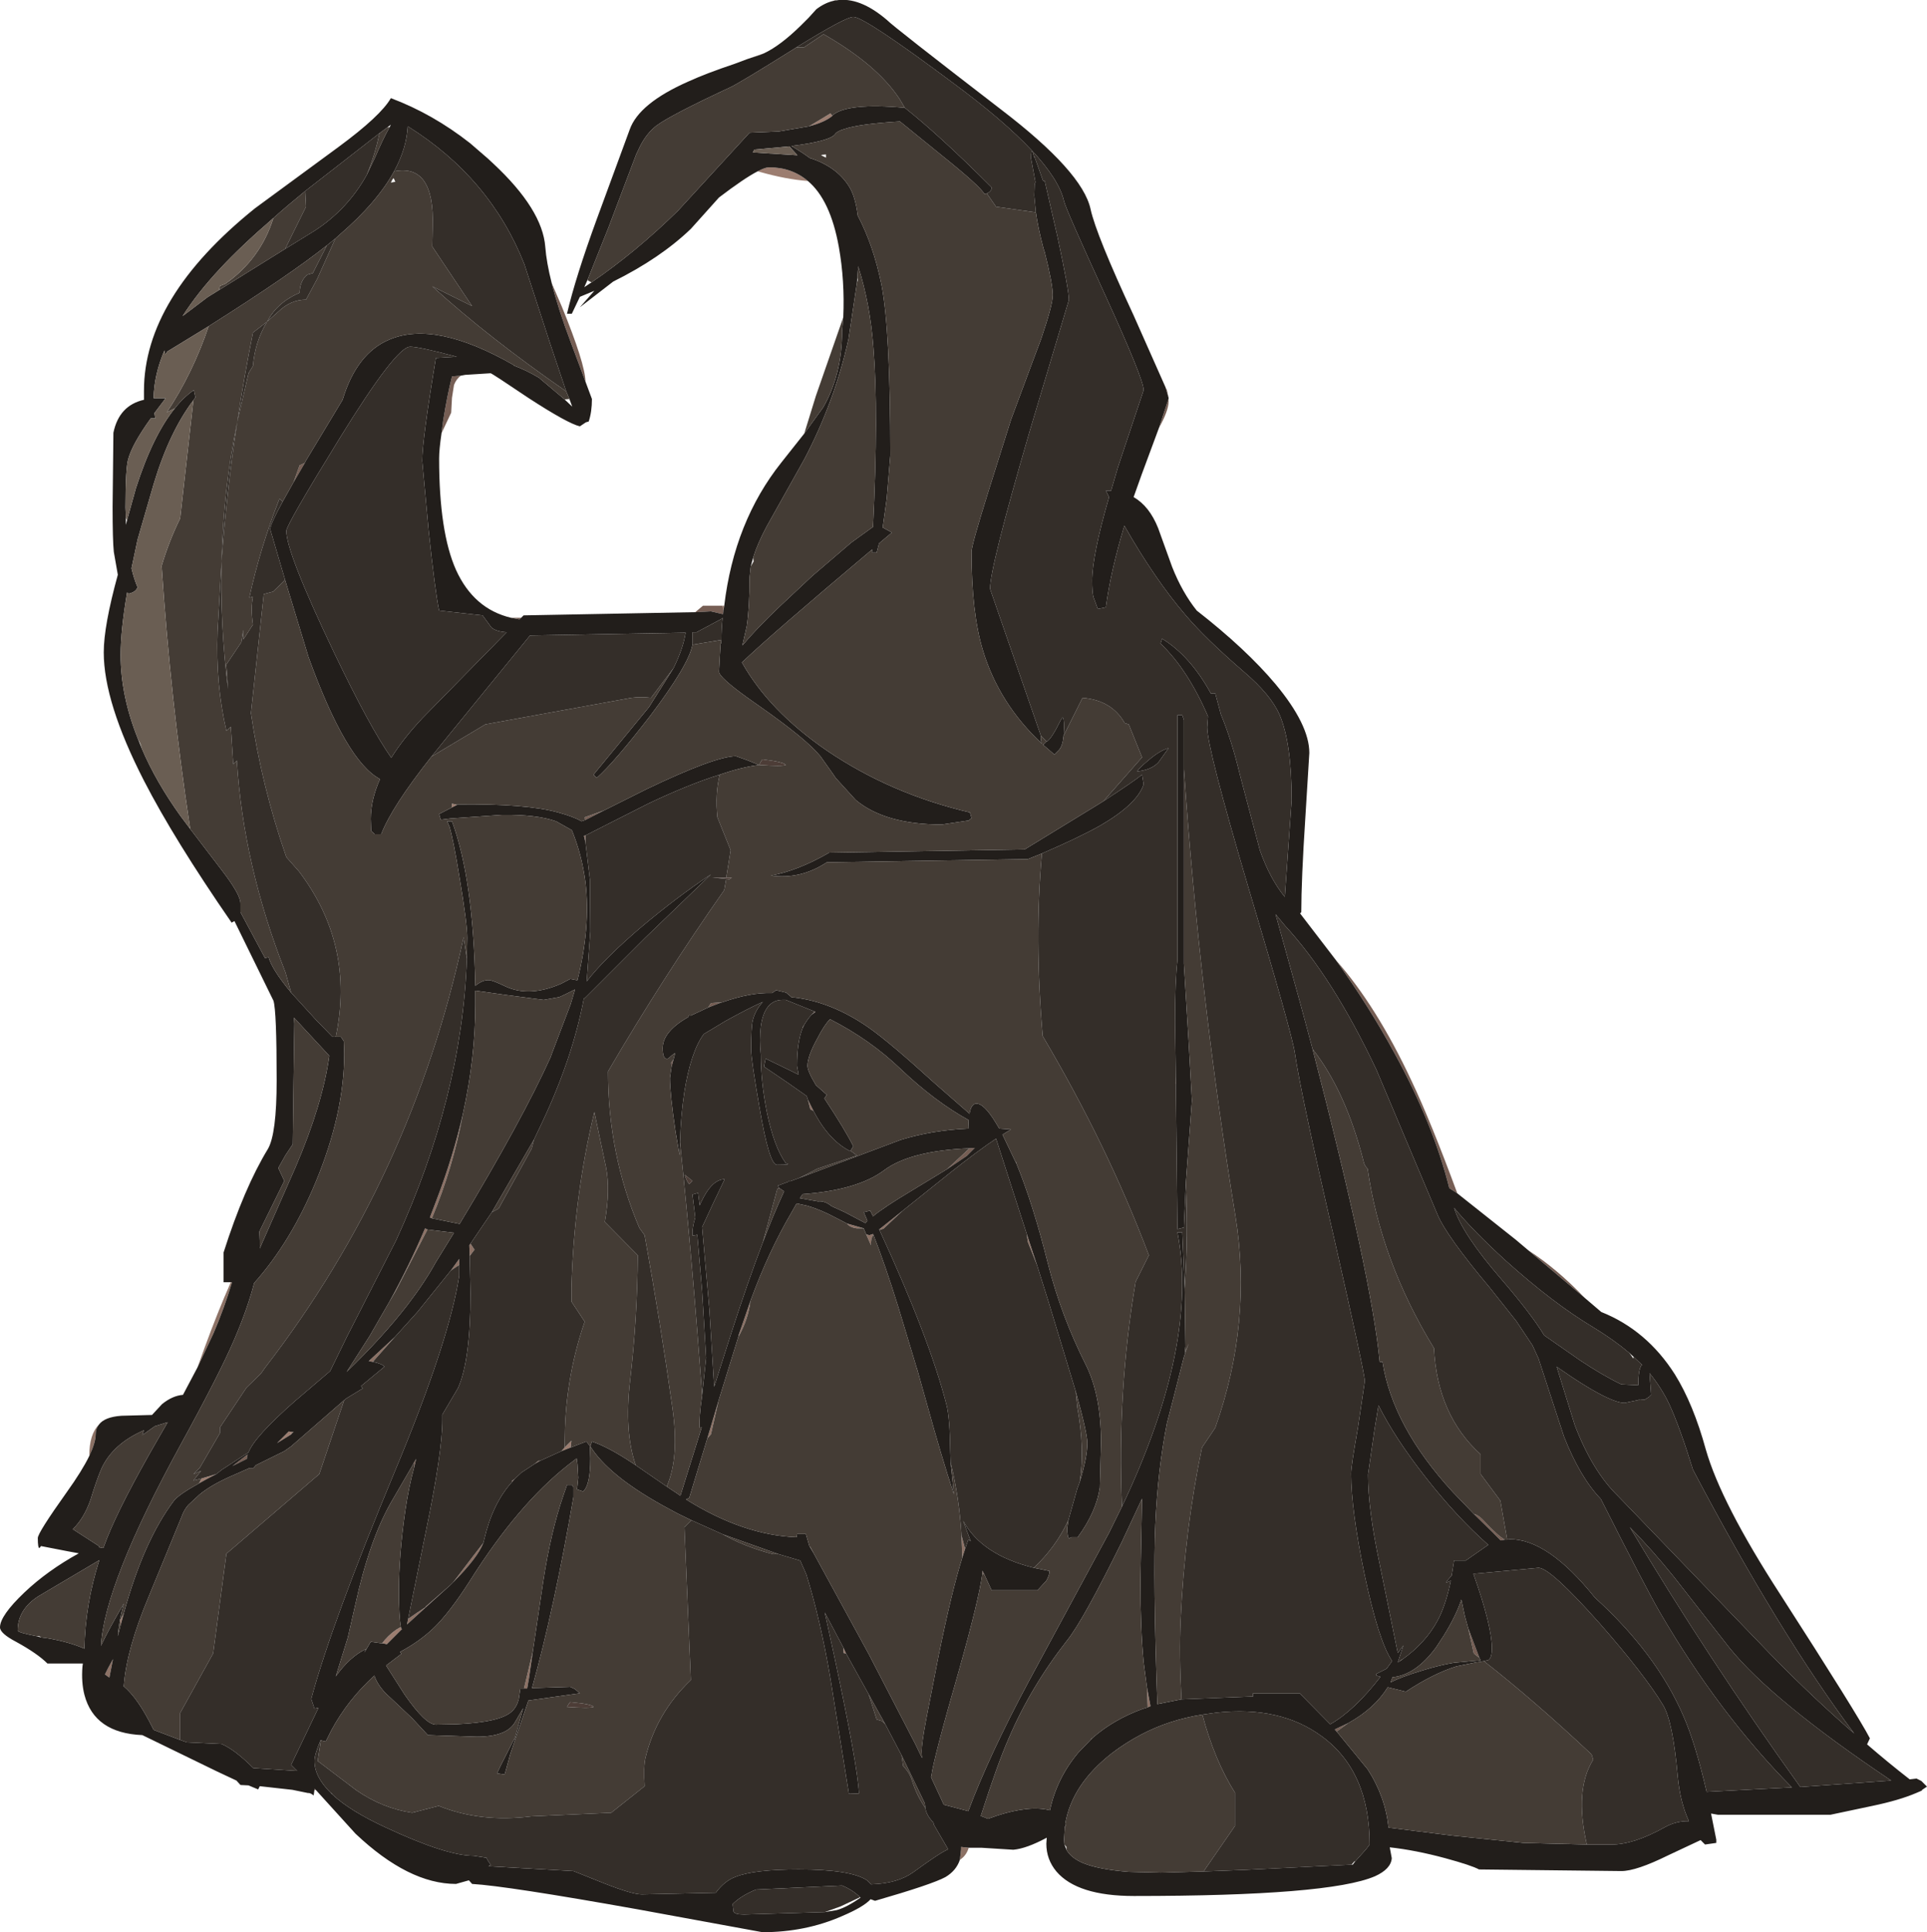 <?xml version="1.0" encoding="UTF-8" standalone="no"?>
<svg xmlns:ffdec="https://www.free-decompiler.com/flash" xmlns:xlink="http://www.w3.org/1999/xlink" ffdec:objectType="frame" height="240.2px" width="239.6px" xmlns="http://www.w3.org/2000/svg">
  <g transform="matrix(1.0, 0.0, 0.0, 1.0, 0.0, -0.05)">
    <use ffdec:characterId="1134" height="240.2" transform="matrix(1.0, 0.0, 0.0, 1.0, 0.0, 0.05)" width="239.6" xlink:href="#shape0"/>
  </g>
  <defs>
    <g id="shape0" transform="matrix(1.0, 0.0, 0.0, 1.0, 0.0, -0.05)">
      <path d="M181.2 148.4 L180.2 147.75 Q178.2 139.75 173.4 131.0 170.25 125.2 166.1 119.4 171.15 125.1 175.5 134.4 177.9 139.45 181.2 148.4 M144.1 53.25 L145.3 49.6 145.3 49.95 Q145.3 51.1 144.1 53.25 M145.3 49.5 L144.9 48.15 145.1 48.55 145.3 49.5 M103.95 0.1 L103.65 0.15 103.9 0.05 103.95 0.1 M95.05 6.65 L94.6 6.85 92.9 7.4 95.05 6.65 M89.95 75.9 L89.9 76.4 88.4 76.05 86.6 76.15 86.45 76.15 87.4 75.35 89.85 75.35 89.95 75.9 M64.8 76.85 L64.6 77.05 63.55 76.85 64.8 76.85 M54.9 53.9 L55.1 52.35 Q55.6 49.2 56.2 46.85 L57.3 46.75 Q56.75 47.15 56.45 47.9 L56.2 49.5 56.1 51.35 54.9 53.9 M72.8 47.5 L70.95 42.55 Q69.4 38.45 68.6 35.25 L69.85 38.15 Q72.75 45.25 72.8 47.5 M39.1 222.55 L39.1 222.4 39.3 222.6 39.1 222.55 M197.05 161.4 L190.05 155.5 Q193.55 157.75 197.05 161.4 M183.25 188.25 Q183.8 188.4 184.3 188.9 186.3 191.05 187.1 191.45 L186.6 191.55 185.6 190.55 183.25 188.25 M166.2 215.3 L165.95 215.05 167.65 214.25 166.2 215.3 M72.75 102.0 L72.7 101.65 75.1 100.8 72.75 102.0 M83.5 132.65 L83.45 132.15 83.75 131.75 83.5 132.65 M88.05 125.3 L88.4 124.75 89.8 124.65 89.6 124.7 88.05 125.3 M98.4 124.0 L98.55 124.05 98.45 124.05 98.4 124.0 M126.25 144.45 L126.35 144.55 126.4 144.75 126.25 144.45 M122.4 195.8 L122.15 195.65 122.15 195.3 122.4 195.8 M37.9 57.6 L36.5 60.0 37.25 57.9 37.9 57.6 M30.7 181.25 L30.7 181.4 28.9 182.3 30.8 180.85 30.7 181.25 M51.5 182.45 L51.45 181.9 51.75 181.4 51.5 182.45 M120.55 142.8 L121.2 142.75 120.2 143.75 117.75 145.4 120.55 142.8 M113.95 170.0 L114.05 170.3 113.95 170.1 113.95 170.0 M183.95 206.15 L183.25 205.6 182.55 202.45 183.95 206.15" fill="#765e54" fill-rule="evenodd" stroke="none"/>
      <path d="M28.7 159.45 L28.85 159.45 Q27.9 162.65 26.55 165.8 L24.55 170.05 25.4 167.7 Q27.1 163.05 28.7 159.45 M12.3 177.15 Q11.9 177.65 11.9 178.35 11.9 179.35 11.1 181.05 11.1 178.35 12.3 177.15 M119.35 231.25 L119.5 229.95 119.5 229.65 120.45 229.75 Q120.15 230.75 119.35 231.25 M146.2 134.85 L146.15 134.65 146.2 133.9 146.2 134.85 M72.8 104.8 L72.6 103.95 72.8 103.9 72.8 104.8 M58.5 154.65 L59.0 155.4 58.4 156.2 58.35 154.85 58.5 154.65 M50.75 201.3 Q51.8 200.55 52.9 199.85 L52.9 199.9 50.6 202.0 50.75 201.3 M56.35 196.75 L58.9 193.4 60.1 191.85 Q59.4 193.7 56.35 196.75 M63.65 184.3 L63.65 184.15 64.0 183.9 63.65 184.3 M66.45 182.05 L66.95 181.65 67.15 181.65 66.45 182.05 M57.55 138.55 Q56.35 145.15 53.7 151.5 L53.45 151.4 54.25 149.3 Q56.35 143.8 57.55 138.55 M36.25 178.05 L36.5 178.05 36.15 178.4 36.25 178.05 M46.35 169.35 L45.85 169.25 49.1 166.25 46.35 169.35 M56.05 158.0 L57.1 156.55 57.1 157.3 56.05 158.0 M48.4 161.9 Q50.9 157.35 52.85 152.75 L53.15 152.9 49.25 160.45 48.4 161.9 M66.25 205.35 L65.8 208.5 65.55 209.95 65.15 209.95 66.25 205.35 M100.0 127.45 L99.8 127.85 99.8 127.75 100.0 127.45 M100.45 136.75 L100.6 137.05 101.15 138.15 100.75 137.95 100.45 136.75 M100.9 126.2 L101.3 125.8 101.4 125.85 100.9 126.2 M105.3 152.15 L107.4 152.75 107.45 152.9 107.35 152.75 106.55 152.75 Q105.7 152.65 105.3 152.15 M107.7 153.5 L108.1 153.6 108.55 153.45 108.6 153.55 Q108.25 154.0 108.3 154.85 L107.7 153.5 M109.35 152.95 L109.3 152.9 112.25 150.55 109.85 152.8 109.35 152.95 M127.65 153.4 L128.95 157.35 127.8 154.45 127.65 153.4 M93.3 161.8 Q93.05 164.05 91.8 166.25 L91.85 166.0 93.3 161.8 M89.35 174.15 L88.4 178.35 87.95 178.85 89.35 174.15 M100.7 192.35 L100.75 192.35 101.2 193.2 100.7 192.35 M119.65 193.7 L119.55 190.9 120.0 192.6 119.65 193.7 M142.7 212.3 L142.6 209.75 143.05 212.15 142.7 212.3 M13.05 208.2 L13.45 207.4 14.05 206.3 13.6 208.6 13.05 208.2" fill="#8c7165" fill-rule="evenodd" stroke="none"/>
      <path d="M94.2 21.35 Q95.15 20.85 95.6 20.85 98.45 20.85 100.45 22.55 97.75 22.35 94.4 21.4 L94.2 21.35 M90.05 75.35 L89.95 75.9 89.85 75.35 90.05 75.35 M174.15 206.5 L174.2 206.4 174.35 206.35 174.15 206.5 M14.95 202.25 L14.95 201.45 15.4 200.6 14.95 202.25 M24.75 184.45 L25.05 183.85 26.9 183.3 Q25.7 183.9 24.75 184.45 M56.15 100.45 L56.2 99.95 56.85 100.1 56.15 100.45 M100.6 15.75 L103.25 14.15 103.5 14.45 Q102.55 15.25 100.6 15.75 M52.9 199.85 L52.9 199.8 56.05 197.05 53.45 199.4 52.9 199.9 52.9 199.85 M69.8 180.45 L70.2 180.0 71.05 179.15 70.95 180.0 69.8 180.45 M36.25 178.05 L36.15 178.4 34.45 179.45 35.9 178.0 36.25 178.05 M47.5 204.35 Q48.2 203.4 49.25 202.65 L49.85 202.3 49.9 202.55 50.0 202.55 48.1 204.45 47.65 204.35 47.5 204.35 M104.85 204.85 L105.2 205.6 104.9 205.55 104.85 204.85 M135.6 216.35 L135.65 216.25 135.9 216.05 135.6 216.35" fill="#9c7d70" fill-rule="evenodd" stroke="none"/>
      <path d="M94.4 95.15 L94.6 94.75 94.8 94.45 96.2 94.65 Q97.6 94.9 97.7 95.15 97.3 95.35 94.4 95.15 M90.3 109.15 L91.0 109.15 90.7 109.35 90.3 109.3 88.6 109.15 90.3 109.15 M85.15 146.1 L86.1 146.85 85.7 147.25 Q85.4 146.95 85.15 146.1 M70.7 211.9 L70.9 211.65 72.3 211.8 Q73.7 212.0 73.8 212.25 73.4 212.45 70.5 212.25 L70.7 211.9" fill="#4d3d37" fill-rule="evenodd" stroke="none"/>
      <path d="M166.1 119.4 Q170.25 125.2 173.4 131.0 178.2 139.75 180.2 147.75 L181.2 148.4 188.45 154.15 190.05 155.5 197.05 161.4 199.1 163.15 Q204.75 165.4 208.25 170.9 210.55 174.6 212.1 180.25 214.0 186.9 221.35 198.25 231.0 213.25 232.5 216.15 L232.15 216.9 Q234.75 219.15 237.45 221.25 L238.3 221.15 238.9 221.45 239.6 222.15 239.0 222.55 238.95 222.65 238.25 222.95 Q236.15 223.85 232.8 224.55 L227.6 225.65 213.6 225.65 212.75 225.5 213.4 228.75 213.4 229.15 212.0 229.35 211.45 228.8 207.4 230.7 Q203.45 232.65 201.6 232.65 L183.9 232.45 Q183.0 231.95 179.7 231.05 176.0 230.05 172.8 229.7 L173.05 231.05 Q172.95 232.4 170.95 233.3 165.25 235.75 141.0 235.75 133.95 235.75 131.35 232.7 130.1 231.2 130.1 229.25 L130.15 228.5 Q127.65 229.85 126.0 230.0 L122.0 229.75 120.45 229.75 119.5 229.65 119.5 229.95 119.35 231.25 Q118.9 232.6 117.55 233.4 115.9 234.3 108.8 236.35 L108.25 236.15 Q107.4 237.1 104.7 238.25 100.15 240.25 94.8 240.25 L79.25 237.4 Q63.0 234.5 58.7 234.25 L58.3 233.8 56.7 234.25 Q50.8 234.25 44.2 228.0 L39.3 222.6 39.1 222.4 39.1 222.55 39.0 223.25 Q38.55 222.9 38.3 222.95 L36.35 222.55 32.3 222.1 32.1 222.5 30.9 222.0 29.9 221.95 29.4 221.4 26.95 220.25 17.7 215.75 Q11.75 215.5 10.5 210.75 10.1 209.2 10.25 207.25 L10.3 206.85 5.9 206.85 Q4.65 205.6 2.0 204.15 0.0 203.1 0.0 202.35 0.0 200.9 3.05 198.0 5.9 195.3 9.8 193.15 L8.45 192.9 5.1 192.25 4.9 192.5 Q4.7 192.5 4.7 191.25 4.7 190.6 8.3 185.55 10.2 182.9 11.1 181.05 11.9 179.35 11.9 178.35 11.9 177.65 12.3 177.15 13.0 176.2 15.1 176.05 L18.9 175.95 20.15 174.6 Q21.45 173.55 22.75 173.45 L24.55 170.05 26.55 165.8 Q27.9 162.65 28.85 159.45 L28.7 159.45 27.8 159.45 27.8 155.75 Q30.35 147.75 33.3 142.9 34.4 141.05 34.4 134.35 34.4 125.7 34.0 124.45 L29.15 114.55 28.8 114.75 Q21.65 104.4 17.9 97.1 12.9 87.35 12.9 81.15 12.9 77.85 14.65 71.5 L14.15 68.65 Q14.0 67.2 14.0 63.05 L14.1 53.85 Q14.8 50.45 17.9 49.75 L17.9 48.65 Q17.9 37.05 31.7 25.95 L42.05 18.35 Q47.35 14.45 48.6 12.25 53.8 14.2 58.45 17.85 L60.65 19.75 61.35 20.4 Q67.45 26.1 67.8 30.75 67.95 32.7 68.6 35.25 69.4 38.45 70.95 42.55 L72.8 47.5 73.6 49.65 Q73.6 51.25 73.2 52.45 L72.85 52.55 72.1 53.05 Q70.6 52.7 65.75 49.55 61.15 46.45 61.0 46.45 L57.85 46.65 57.3 46.75 56.2 46.85 Q55.6 49.2 55.1 52.35 L54.9 53.9 Q54.6 55.95 54.6 57.05 54.6 66.2 56.7 70.9 58.9 75.75 63.55 76.85 L64.6 77.05 64.8 76.85 65.1 76.55 86.45 76.15 86.6 76.15 88.4 76.05 89.9 76.4 89.95 75.9 90.05 75.35 Q91.3 64.9 97.15 57.55 L100.0 53.95 102.35 50.7 Q104.7 46.6 104.7 41.25 L104.85 39.5 Q105.05 34.95 104.3 30.75 103.25 24.9 100.45 22.55 98.45 20.85 95.6 20.85 95.15 20.85 94.2 21.35 92.55 22.2 89.4 24.6 L85.9 28.5 Q82.1 32.15 76.25 35.05 L72.1 38.25 73.9 36.2 72.1 36.95 71.1 39.05 70.5 39.05 Q71.55 34.55 74.2 27.3 L78.3 16.15 Q79.45 12.9 85.55 10.2 87.85 9.15 91.3 8.0 L92.9 7.4 94.6 6.85 95.05 6.65 Q97.05 5.7 99.6 3.2 L100.55 2.25 101.5 1.2 Q102.55 0.4 103.65 0.15 L103.95 0.1 Q106.85 -0.4 110.3 2.55 111.0 3.3 124.45 13.65 134.6 21.4 135.6 26.05 136.3 29.25 140.95 39.25 L144.9 48.15 145.3 49.5 145.3 49.55 145.3 49.6 144.1 53.25 141.95 59.05 140.95 61.85 Q142.9 62.95 144.0 65.7 L145.75 70.55 Q147.0 73.7 148.8 75.95 154.95 80.75 158.6 85.1 162.8 90.15 162.8 93.65 L162.3 101.75 Q161.8 109.45 161.8 113.45 L161.65 113.6 166.1 119.4 M187.4 191.45 L187.7 191.4 Q192.45 191.35 198.3 198.65 205.95 205.6 209.3 213.35 210.8 216.75 212.2 222.8 L222.75 222.25 222.8 222.25 Q213.75 213.1 206.4 200.5 204.7 197.6 199.05 186.4 196.45 183.7 194.45 178.6 L191.3 168.95 190.55 167.3 188.55 164.3 185.3 160.2 Q179.8 153.65 178.7 150.95 L171.15 133.05 Q165.75 121.6 159.8 115.15 L158.6 113.7 161.65 124.7 163.2 130.45 Q170.55 158.8 171.55 169.35 L171.9 169.35 Q173.15 177.4 180.65 185.55 L183.25 188.25 185.6 190.55 186.6 191.55 187.1 191.45 187.4 191.45 M193.55 169.95 L195.8 177.2 Q198.0 182.95 201.2 186.05 L218.55 204.05 Q224.5 210.3 230.55 215.55 221.1 202.9 210.5 182.75 208.9 177.55 207.55 174.6 206.6 172.6 205.1 170.75 L205.3 173.45 205.05 173.7 204.5 174.05 203.85 174.0 203.7 174.1 202.0 174.45 Q200.3 174.45 195.45 171.25 L193.55 169.95 M202.6 168.25 Q200.65 166.6 198.1 165.05 193.15 162.1 187.2 156.75 183.15 153.05 180.8 150.2 181.8 153.45 186.65 159.05 190.4 163.4 192.0 166.05 L196.45 169.15 Q199.3 171.05 201.6 172.15 L203.7 172.25 Q203.7 170.35 204.1 169.75 L204.2 169.75 203.15 168.75 202.6 168.25 M146.9 211.3 L155.8 210.95 155.8 210.55 161.6 210.55 165.4 214.4 Q168.4 212.7 171.65 208.5 L171.15 208.35 171.1 208.15 172.4 207.5 172.95 206.75 173.1 206.55 Q171.4 204.05 169.65 195.7 168.0 187.7 168.0 183.25 168.0 182.25 168.85 177.5 L169.7 171.75 Q169.7 170.8 165.9 154.05 161.75 136.05 161.0 130.95 160.65 128.55 155.2 110.3 150.1 93.05 150.1 90.45 L150.2 89.1 Q147.7 83.3 144.3 80.05 L144.5 79.45 Q148.0 81.6 150.55 86.25 L151.1 86.25 151.8 88.85 Q153.15 92.1 154.15 96.3 L156.65 105.75 Q157.9 109.3 159.75 111.55 L160.6 99.55 Q160.6 92.4 159.1 88.9 158.0 86.4 154.65 83.55 149.85 79.4 147.4 76.5 143.55 72.0 139.8 65.4 138.1 71.05 137.5 75.55 L136.5 75.75 135.95 74.25 Q135.8 73.6 135.8 72.25 135.8 69.1 137.9 61.85 L137.5 61.05 138.15 61.05 139.0 58.15 142.2 48.55 Q142.2 47.2 137.45 36.8 132.5 26.0 132.3 25.05 131.05 19.65 118.55 10.4 107.5 2.15 106.1 2.15 105.15 2.15 99.0 5.95 L98.85 6.05 Q91.75 10.5 90.7 10.95 83.5 14.3 81.65 15.65 80.4 16.6 79.55 18.3 L79.1 19.25 75.65 28.35 73.05 34.85 72.65 35.75 73.55 35.15 Q79.05 31.4 84.3 26.25 L93.2 16.55 96.8 16.4 100.6 15.75 Q102.55 15.25 103.5 14.45 L103.5 14.4 Q105.3 12.8 112.5 13.45 116.8 16.85 123.3 23.35 123.3 23.85 122.7 24.1 L122.4 24.15 Q121.75 23.1 117.2 19.45 L111.9 15.15 Q106.85 15.45 104.95 16.1 104.1 16.35 103.85 16.7 103.25 17.6 98.4 18.2 99.6 18.9 100.7 19.7 104.0 20.75 105.55 23.2 106.35 24.45 106.65 26.85 108.6 30.55 109.6 35.45 110.7 41.05 110.7 56.65 L110.25 62.05 109.75 65.65 109.8 65.65 110.9 66.25 109.3 67.6 109.0 68.75 108.4 68.75 108.45 68.35 Q95.85 78.95 92.25 82.4 95.6 88.4 102.8 93.35 110.75 98.75 120.6 101.05 L120.8 101.75 120.45 102.05 117.1 102.55 Q110.05 102.55 106.4 99.5 L103.9 96.75 103.6 96.3 102.0 94.05 Q100.3 91.95 94.45 87.85 L93.1 86.9 Q89.4 84.25 89.4 83.55 L89.5 81.7 89.6 80.05 89.65 80.05 89.7 79.6 Q89.7 78.2 89.85 76.85 89.7 77.0 89.5 77.1 L86.6 78.65 86.1 78.65 86.1 79.75 86.1 80.2 Q85.65 82.7 80.8 89.1 76.35 94.85 74.2 96.75 L73.8 96.35 80.7 87.95 83.75 83.1 Q84.95 80.65 85.25 78.7 L65.9 79.05 55.75 91.5 53.65 94.1 Q48.7 100.35 47.4 103.75 L46.6 103.75 46.15 103.35 46.1 101.85 Q46.1 99.5 47.25 96.9 43.05 94.7 38.35 81.7 L35.45 72.15 33.6 65.85 Q33.6 65.25 35.15 62.4 L36.5 60.0 37.9 57.6 38.05 57.3 42.6 49.75 Q44.35 43.95 48.45 42.25 54.15 39.85 63.9 45.45 L63.9 45.5 Q65.5 46.1 67.0 47.0 L70.2 49.7 71.15 50.6 70.8 49.65 70.4 48.7 68.4 42.75 65.2 32.9 Q60.95 22.15 50.7 15.75 50.55 18.5 49.0 21.35 46.9 25.2 42.2 29.25 L41.7 29.7 40.65 30.55 Q36.0 34.25 25.95 40.6 L20.8 43.75 20.6 44.05 Q20.45 44.1 20.45 43.6 19.15 46.65 19.1 49.55 L20.6 49.55 19.2 51.4 19.3 52.05 18.75 52.05 Q16.45 55.25 15.95 57.1 15.6 58.2 15.6 63.15 L15.65 64.45 15.65 65.3 15.8 64.7 16.9 60.75 Q19.0 54.2 21.75 50.8 22.85 49.4 24.1 48.55 L24.3 49.45 24.05 49.8 Q21.05 53.75 19.1 60.25 L17.1 67.15 16.35 70.7 Q16.65 72.0 17.1 73.05 16.9 73.65 16.0 73.85 L15.8 73.7 Q15.0 78.45 15.0 81.45 15.0 86.55 17.15 91.9 L17.65 93.15 Q19.4 97.25 22.45 101.5 L23.65 103.1 27.55 108.2 Q29.9 111.25 29.9 112.35 L29.9 113.45 32.95 119.15 33.4 119.05 Q33.8 120.55 36.2 123.45 L39.35 126.9 41.35 128.95 41.75 128.95 42.4 128.95 42.75 129.5 42.8 131.05 Q42.8 138.45 39.25 147.0 36.15 154.45 31.6 159.55 30.8 162.65 29.2 166.4 27.4 170.65 22.4 179.75 13.0 196.95 12.55 204.65 13.6 202.45 15.4 199.4 14.8 201.4 14.65 203.45 L14.95 202.25 15.4 200.6 Q17.85 191.65 21.6 186.65 22.2 185.85 24.75 184.45 25.7 183.9 26.9 183.3 L27.6 182.75 30.9 180.6 Q31.65 178.65 36.65 174.25 L41.05 170.5 43.15 166.2 49.25 154.25 Q57.45 136.35 58.05 119.25 L58.1 116.65 Q58.1 114.85 57.15 109.2 56.4 104.55 55.9 102.85 L55.6 102.15 56.2 102.15 Q58.85 109.3 59.1 122.6 60.0 121.85 60.8 121.9 61.25 121.9 62.9 122.7 65.85 124.05 69.75 122.35 L70.9 121.75 71.7 121.9 71.8 121.9 Q73.45 115.35 72.8 109.75 72.35 106.3 71.1 103.25 L69.15 102.15 Q66.75 101.3 62.45 101.35 L56.0 101.8 54.8 101.95 54.6 101.25 56.15 100.45 56.85 100.1 56.9 100.05 Q65.45 99.95 69.4 101.05 71.4 101.6 72.3 102.15 L72.75 102.0 75.1 100.8 80.4 98.15 Q88.85 94.1 91.5 94.05 L92.9 94.55 94.4 95.15 Q92.25 95.4 89.5 96.35 85.65 97.55 80.6 99.95 L72.8 103.9 72.6 103.95 72.8 104.8 73.35 109.4 73.4 115.85 72.95 122.05 Q75.2 119.15 79.85 115.2 84.2 111.55 88.4 108.75 L80.2 116.65 72.7 124.15 72.6 124.15 Q71.2 131.55 67.4 139.6 L66.4 141.7 61.15 150.75 58.5 154.65 58.35 154.85 58.4 156.2 58.5 160.85 Q58.5 169.15 56.95 172.6 L55.0 175.9 55.0 176.55 Q55.0 180.55 53.0 190.2 L50.75 201.3 50.6 202.0 52.9 199.9 53.45 199.4 56.05 197.05 56.35 196.75 Q59.4 193.7 60.1 191.85 L60.2 191.45 Q61.25 186.95 63.65 184.3 L64.0 183.9 64.85 183.1 66.45 182.05 67.15 181.65 69.8 180.45 70.95 180.0 72.9 179.25 73.35 179.8 73.4 181.35 Q73.4 184.7 72.5 185.45 L71.75 185.2 71.9 183.75 71.8 182.05 71.7 181.35 70.6 182.2 Q64.4 187.1 58.5 196.45 55.9 200.55 53.85 202.5 52.1 204.15 49.75 205.4 L49.9 205.65 48.0 207.1 50.3 210.7 Q52.9 214.45 54.2 214.45 L56.75 214.4 Q62.25 214.15 63.65 212.8 64.25 212.25 64.5 211.3 L64.7 209.95 65.15 209.95 65.55 209.95 65.8 208.5 66.25 205.35 67.55 196.6 Q68.5 190.45 70.05 185.95 L70.5 184.65 71.1 184.65 71.3 184.9 71.3 186.15 Q68.9 200.05 66.15 209.9 L70.9 209.75 71.45 210.0 72.1 210.55 65.7 211.45 63.45 218.1 62.75 220.65 61.8 220.5 62.25 219.55 64.0 216.1 63.95 216.4 65.05 212.4 64.0 214.2 Q62.95 215.95 59.3 215.95 L53.2 215.75 51.25 213.65 48.6 211.15 48.0 210.6 Q46.9 209.45 46.55 208.35 43.25 211.35 41.2 215.15 L40.5 216.55 39.9 216.4 39.85 216.4 Q39.1 218.2 39.1 218.95 39.1 220.95 41.15 222.95 L41.35 223.15 Q43.55 225.2 48.0 227.25 55.5 230.75 58.9 230.75 L60.5 231.0 60.6 231.25 61.0 231.85 60.75 232.05 71.3 232.65 75.05 234.15 Q78.6 235.55 79.8 235.55 L89.0 235.35 Q90.1 233.85 91.5 233.35 93.8 232.45 99.3 232.45 105.8 232.45 107.8 233.8 L108.3 234.3 Q111.6 234.2 113.55 232.8 117.05 230.25 117.9 229.95 L116.15 226.95 116.05 226.6 Q115.2 225.75 115.05 224.8 L115.0 224.25 112.1 218.25 110.05 214.35 108.35 211.3 108.0 210.65 105.2 205.6 104.85 204.85 102.55 200.5 103.7 205.8 Q106.65 219.6 106.8 223.0 L105.55 223.05 103.25 208.7 Q102.0 201.35 100.25 195.75 L99.5 194.05 96.8 193.25 89.9 190.8 86.0 189.05 84.25 188.2 82.4 187.2 Q75.65 183.45 73.4 179.85 L73.6 179.25 Q75.7 179.95 78.9 182.1 L79.05 182.2 82.9 184.85 84.25 185.75 84.6 186.0 85.05 184.55 87.25 177.5 87.0 177.55 Q86.9 176.3 87.3 173.55 L87.35 173.05 87.8 168.85 87.3 160.5 86.7 153.55 86.1 153.65 Q86.05 152.7 86.45 151.4 L86.1 148.55 86.8 148.35 87.0 149.9 87.15 149.55 Q88.5 146.65 90.1 146.65 L88.55 149.9 87.3 152.6 88.2 162.8 88.8 172.45 90.95 165.7 Q93.0 159.35 94.85 154.5 96.2 150.95 97.5 148.15 L96.9 147.75 96.7 147.45 98.05 146.95 98.1 146.85 98.25 146.9 99.35 146.5 112.0 141.75 Q115.9 140.55 120.4 140.35 L120.4 140.25 120.45 139.3 Q116.2 136.95 112.0 132.95 108.2 129.3 103.2 126.75 102.5 127.45 101.65 129.1 100.4 131.35 100.4 132.55 100.4 133.2 101.45 134.95 L102.8 136.15 102.5 136.6 Q105.05 140.45 106.1 142.55 L105.75 143.1 105.7 143.15 Q104.4 142.5 103.25 141.25 102.1 140.0 101.15 138.15 L100.6 137.05 100.45 136.75 100.3 136.3 97.95 134.65 95.0 132.65 95.2 131.65 98.5 133.25 99.3 133.65 99.1 132.55 Q99.1 129.6 99.8 127.85 L100.0 127.45 Q100.4 126.75 100.9 126.2 L101.4 125.85 101.3 125.8 97.7 124.35 97.3 124.35 97.25 124.35 Q95.05 124.4 94.6 127.65 94.4 129.3 94.6 131.15 94.6 134.5 95.35 138.3 96.25 142.65 97.7 144.65 98.6 144.85 96.6 144.85 95.65 144.85 94.45 137.8 93.4 131.8 93.4 130.55 93.4 127.65 93.6 126.9 93.9 125.65 94.85 124.6 93.05 125.4 90.25 126.95 L87.5 128.6 Q85.9 130.8 85.1 135.75 84.65 138.7 84.55 142.05 L84.5 143.65 84.0 140.75 Q83.3 136.0 83.3 134.05 L83.5 132.65 83.75 131.75 83.95 130.95 Q83.55 131.2 83.3 131.45 83.1 131.7 82.85 131.65 82.4 131.6 82.4 130.35 82.4 128.3 85.55 126.5 L85.7 126.25 85.9 126.3 88.05 125.3 89.6 124.7 89.8 124.65 Q93.35 123.4 96.0 123.5 L96.5 123.15 97.75 123.45 98.4 124.0 98.45 124.05 98.55 124.05 98.75 124.05 Q103.4 124.6 107.95 127.75 110.6 129.6 116.2 134.7 L120.55 138.5 Q120.75 137.3 121.35 137.25 122.3 137.15 123.8 139.6 L124.25 140.35 125.7 140.45 124.65 141.1 126.25 144.45 126.4 144.75 Q128.45 149.75 130.3 157.15 131.95 163.65 135.0 169.7 136.9 173.5 136.9 179.35 L136.75 185.0 Q136.3 188.0 134.0 191.15 L133.2 191.15 132.95 191.3 Q132.7 191.2 132.7 189.95 L132.85 189.0 133.95 185.1 134.25 184.3 Q135.2 181.2 135.2 179.45 135.2 178.2 133.75 173.0 L130.35 161.8 128.95 157.35 127.65 153.4 123.85 141.6 Q121.6 143.1 118.25 145.75 L112.25 150.55 109.3 152.9 109.35 152.95 Q115.6 166.5 117.7 174.75 118.1 176.35 118.15 180.4 L118.2 181.85 118.6 185.8 Q117.0 180.9 115.3 174.75 L114.05 170.3 113.95 170.0 111.7 162.55 Q110.05 157.25 108.6 153.55 L108.55 153.45 108.1 153.6 107.7 153.5 107.45 152.9 107.4 152.75 105.3 152.15 104.05 151.5 Q102.1 150.45 100.4 149.95 L99.05 149.65 98.4 150.8 Q95.55 155.65 93.3 161.8 L91.85 166.0 91.8 166.25 89.35 174.15 87.95 178.85 85.7 186.25 85.3 186.45 Q92.4 190.9 99.05 191.15 L99.1 190.75 100.2 190.75 100.65 192.3 100.7 192.35 101.2 193.2 108.0 205.65 113.75 216.75 114.65 218.6 114.6 217.75 Q114.6 216.8 115.15 213.85 L116.7 205.9 Q118.35 197.8 119.65 193.7 L120.0 192.6 120.4 191.45 120.7 191.65 119.75 189.1 Q122.05 193.35 128.55 194.95 L130.5 195.35 Q130.5 195.85 130.1 196.55 L129.0 197.75 123.3 197.75 122.4 195.8 122.15 195.3 122.15 195.65 Q121.7 198.95 119.25 207.65 116.05 218.75 115.8 220.85 L115.75 220.95 117.35 224.4 120.4 225.2 Q122.95 218.35 127.9 209.1 L137.9 190.6 139.5 187.35 Q149.1 167.15 146.4 153.25 L147.0 153.25 147.3 160.3 147.4 167.45 147.3 168.25 147.8 167.05 147.2 168.75 145.85 174.05 145.1 176.95 Q143.95 182.75 143.65 189.6 143.35 195.95 143.9 211.9 L146.9 211.3 M128.8 26.45 L128.6 24.35 128.65 22.95 128.75 22.7 128.2 19.75 Q128.2 18.5 128.4 18.95 L128.6 19.65 128.6 19.45 129.7 22.55 129.9 22.55 131.5 29.55 Q132.9 36.05 132.9 37.35 L128.0 53.75 Q123.1 70.55 123.1 73.25 L129.4 91.45 129.4 91.5 Q129.4 92.25 129.55 92.5 124.2 87.5 122.2 80.85 120.8 76.2 120.8 68.65 120.8 67.85 122.85 61.3 L125.7 52.25 128.55 44.6 129.45 42.2 Q130.9 37.95 130.9 36.75 130.9 35.35 129.9 31.4 L129.75 30.95 Q129.05 28.3 128.8 26.45 M130.15 92.25 Q130.75 91.9 131.9 89.55 L132.1 89.25 Q132.3 89.2 132.3 90.45 L132.25 91.5 Q132.15 92.7 131.7 93.25 L131.1 93.85 129.65 92.6 129.75 92.6 130.1 92.25 130.15 92.25 M137.2 99.65 Q141.1 97.1 142.0 96.35 L142.2 97.55 Q141.4 100.0 136.85 102.65 134.3 104.1 129.55 106.15 L127.8 106.85 102.8 107.25 Q99.55 109.4 95.85 108.9 99.2 108.3 103.1 106.05 L127.4 105.65 136.15 100.3 137.2 99.65 M147.45 147.05 L147.2 152.65 146.4 152.85 146.2 134.85 146.2 133.9 146.1 127.15 Q146.1 121.95 146.4 119.45 L146.4 88.95 147.0 88.95 147.2 89.55 147.2 95.55 147.2 119.85 147.8 129.7 148.2 136.85 147.7 143.65 147.45 147.05 M174.35 206.35 Q177.25 204.3 178.75 201.5 179.75 199.65 180.4 196.55 L179.8 196.8 179.95 196.55 180.5 195.9 180.8 194.05 182.25 194.05 185.05 192.1 Q181.15 188.65 177.3 183.75 173.45 178.85 171.4 174.75 L170.9 177.8 170.1 183.35 Q170.1 187.7 171.55 194.5 L173.8 205.55 174.5 204.6 173.8 206.7 174.15 206.5 174.35 206.35 M197.3 229.35 L200.4 229.35 Q203.15 229.35 207.0 227.2 208.45 226.4 210.0 226.45 208.9 224.1 208.6 220.8 208.0 214.05 206.8 212.05 204.55 208.3 198.85 201.8 192.75 194.95 191.3 194.95 L183.2 195.7 Q185.5 202.2 185.5 204.95 185.5 206.1 185.1 206.4 L184.5 206.55 183.55 206.7 181.1 207.2 Q178.2 208.1 174.8 210.35 L172.55 209.8 Q170.9 212.45 167.65 214.25 L165.95 215.05 166.2 215.3 170.05 220.0 Q172.25 223.4 172.65 227.25 L180.65 228.25 189.4 229.15 197.3 229.35 M202.65 189.9 Q212.4 206.25 223.85 222.2 L235.15 221.4 Q220.3 211.45 215.0 204.85 L208.15 196.1 Q205.5 192.8 202.65 189.9 M93.6 19.0 L99.15 19.35 98.15 18.25 93.8 18.65 93.6 19.0 M106.6 34.55 L106.55 35.2 105.5 42.2 Q103.8 49.9 100.0 57.15 L95.35 65.45 Q94.2 67.6 93.65 69.35 L93.35 70.45 93.2 71.85 Q93.2 75.55 92.85 77.9 L92.3 80.3 Q94.15 78.1 97.0 75.4 L101.0 71.65 105.85 67.5 108.55 65.55 Q109.25 51.2 108.6 43.3 108.2 37.85 106.7 33.15 L106.6 34.55 M145.3 93.05 L144.05 94.8 Q143.2 95.75 141.4 95.95 141.55 95.6 142.75 94.6 144.2 93.35 145.3 93.05 M48.15 15.9 L47.2 16.6 37.95 23.8 Q35.8 25.55 34.0 27.15 29.95 30.65 27.4 33.4 24.55 36.45 22.7 39.35 L25.8 37.0 27.25 36.1 35.45 31.0 39.1 28.75 Q43.2 26.1 45.6 21.8 L46.6 19.7 Q47.6 17.35 48.45 15.85 L48.6 15.55 48.15 15.9 M56.8 44.4 Q52.1 43.15 51.0 43.15 49.25 43.15 42.25 54.5 35.6 65.3 35.6 66.05 35.6 68.75 41.5 81.1 46.0 90.5 48.65 94.25 50.15 91.85 52.55 89.3 L63.0 78.65 Q61.65 78.55 61.1 78.05 L60.0 76.55 54.6 75.95 Q54.1 73.6 53.3 66.0 L52.5 57.35 Q52.5 54.75 54.2 44.55 L56.8 44.4 M53.7 151.5 L57.15 152.2 Q64.9 139.35 68.45 131.5 L68.65 130.95 70.95 124.9 71.5 123.05 70.4 123.6 69.55 124.0 67.6 124.35 63.0 123.75 59.1 123.2 59.1 124.95 Q59.1 131.55 57.55 138.55 56.35 143.8 54.25 149.3 L53.45 151.4 53.7 151.5 M36.6 127.3 L36.5 134.35 36.4 142.3 35.5 143.65 34.6 145.25 35.35 146.85 32.25 153.15 32.3 154.35 32.3 155.25 36.75 145.15 Q40.1 137.35 40.95 131.3 L37.75 127.85 36.55 126.55 36.6 127.3 M9.05 190.15 L12.3 192.25 12.3 192.4 12.6 192.45 12.85 192.5 13.3 191.3 Q15.05 186.9 19.7 178.85 L20.85 176.85 19.25 177.35 17.7 178.45 17.9 177.85 Q14.0 179.55 12.6 182.65 12.05 183.9 11.25 186.5 10.45 188.8 9.05 190.15 L9.0 190.15 9.05 190.15 M36.15 178.4 L36.5 178.05 36.25 178.05 35.9 178.0 34.45 179.45 36.15 178.4 M30.7 181.25 L30.8 180.85 28.9 182.3 30.7 181.4 30.7 181.25 M42.8 174.1 L36.2 179.85 35.35 180.45 31.8 182.2 31.5 182.55 31.0 182.55 30.9 182.6 30.8 182.65 28.75 183.55 Q26.25 184.65 24.8 185.85 L23.4 187.15 Q22.85 187.8 22.6 188.55 L18.5 198.5 Q15.75 205.05 15.4 209.55 L15.35 209.65 Q17.15 211.15 18.95 214.8 L19.1 215.1 22.4 216.35 23.25 216.65 27.55 216.85 Q29.2 217.55 31.5 219.85 L36.95 220.2 36.2 219.45 39.6 212.35 39.1 212.45 38.7 211.25 Q41.25 201.8 49.1 182.95 55.85 166.8 57.1 158.65 L57.1 157.3 57.1 156.55 56.05 158.0 51.9 163.15 49.1 166.25 45.85 169.25 46.35 169.35 46.4 169.35 Q47.55 169.6 47.8 169.95 L44.9 172.35 45.1 172.65 43.05 173.9 42.8 174.1 M53.15 152.9 L52.85 152.75 Q50.9 157.35 48.4 161.9 L45.95 166.15 43.1 170.6 Q47.6 166.25 50.65 162.3 52.8 159.5 54.2 156.95 L56.45 153.3 53.15 152.9 M51.45 181.9 L51.3 182.2 48.6 186.85 Q45.9 191.6 44.15 199.65 L43.25 203.6 41.75 208.45 Q43.5 206.0 45.5 205.05 L45.3 205.5 46.1 204.15 47.5 204.35 47.65 204.35 48.1 204.45 50.0 202.55 49.9 202.55 49.85 202.3 Q49.6 201.0 49.6 197.85 49.6 193.35 50.4 187.8 50.85 184.8 51.5 182.45 L51.75 181.4 51.45 181.9 M117.75 145.4 L120.2 143.75 121.2 142.75 120.55 142.8 Q113.15 143.1 109.9 145.55 106.6 148.0 99.8 148.5 L99.45 149.0 101.7 149.4 Q102.55 149.3 103.4 150.0 L105.05 150.75 107.6 152.1 107.85 151.8 107.4 150.75 108.2 150.55 108.55 151.25 Q109.95 150.1 113.3 148.1 L117.75 145.4 M142.6 209.75 L142.2 206.7 Q141.8 202.55 141.8 196.65 L142.0 186.35 139.5 191.7 Q134.7 201.45 132.7 203.95 128.15 209.75 125.4 216.2 124.05 219.25 121.95 225.8 L122.85 226.15 124.0 225.75 Q128.05 224.45 130.55 225.1 131.4 221.1 134.1 217.9 L135.6 216.35 135.9 216.05 Q138.5 213.8 142.05 212.5 L142.7 212.3 143.05 212.15 142.6 209.75 M168.5 231.45 L169.85 229.95 170.3 229.35 Q170.3 220.25 164.35 215.9 159.2 212.1 151.3 212.95 L149.5 213.2 Q145.35 213.85 141.85 215.7 139.95 216.7 138.25 218.0 133.3 221.85 132.45 226.75 L132.5 227.05 132.4 227.1 132.3 228.75 132.35 229.35 132.6 230.0 Q133.15 231.0 134.65 231.65 136.6 232.45 140.35 232.75 L144.3 232.85 149.65 232.7 154.85 232.5 168.05 231.85 168.2 231.85 168.5 231.45 M106.95 235.9 Q105.95 234.95 104.7 234.45 L94.0 234.95 Q92.15 235.7 91.1 236.75 L91.2 237.65 Q91.3 238.05 92.5 238.05 L102.55 237.75 104.05 237.5 Q105.3 237.15 107.0 235.95 L106.95 235.9 M13.05 208.2 L13.6 208.6 14.05 206.3 13.45 207.4 13.05 208.2 M5.1 203.6 L5.85 203.7 Q8.55 204.15 10.5 205.0 10.6 199.5 12.35 194.0 L4.75 198.5 Q2.2 200.15 2.2 202.75 2.2 203.0 4.55 203.45 L5.1 203.6 M182.55 202.45 L182.15 201.0 181.7 198.9 Q181.05 200.9 179.5 203.4 L178.55 204.85 Q176.0 208.3 173.15 208.55 L172.9 209.2 Q174.1 208.55 176.9 207.7 179.0 207.05 180.8 206.75 L184.1 206.45 183.95 206.15 182.55 202.45" fill="#221e1b" fill-rule="evenodd" stroke="none"/>
      <path d="M104.85 39.5 L104.7 41.25 Q104.7 46.6 102.35 50.7 L100.0 53.95 101.45 49.25 104.85 39.5 M163.2 130.45 Q167.35 135.75 169.55 144.45 169.65 144.95 170.05 145.35 171.7 156.85 178.3 167.65 178.7 175.95 184.1 180.85 L184.1 183.3 186.55 186.6 187.4 191.45 187.1 191.45 Q186.3 191.05 184.3 188.9 183.8 188.4 183.25 188.25 L180.65 185.55 Q173.15 177.4 171.9 169.35 L171.55 169.35 Q170.55 158.8 163.2 130.45 M99.0 5.95 L99.95 5.95 102.4 4.3 Q109.05 8.1 111.85 12.35 L112.5 13.45 Q105.3 12.8 103.5 14.4 L103.5 14.45 103.25 14.15 100.6 15.75 96.8 16.4 93.2 16.55 84.3 26.25 Q79.05 31.4 73.55 35.15 L73.15 34.95 73.05 34.85 75.65 28.35 79.1 19.25 79.55 18.3 Q80.4 16.6 81.65 15.65 83.5 14.3 90.7 10.95 91.75 10.5 98.85 6.05 L99.0 5.95 M122.7 24.1 L123.85 25.75 128.8 26.45 Q129.05 28.3 129.75 30.95 L129.9 31.4 Q130.9 35.35 130.9 36.75 130.9 37.95 129.45 42.2 L128.55 44.6 125.7 52.25 122.85 61.3 Q120.8 67.85 120.8 68.65 120.8 76.2 122.2 80.85 124.2 87.5 129.55 92.5 129.4 92.25 129.4 91.5 L130.15 92.25 130.1 92.25 129.75 92.6 129.65 92.6 131.1 93.85 131.7 93.25 Q132.15 92.7 132.25 91.5 L134.6 86.8 Q138.25 87.1 139.85 89.95 L140.35 90.1 142.0 94.2 137.2 99.65 136.15 100.3 127.4 105.65 103.1 106.05 Q99.2 108.3 95.85 108.9 99.55 109.4 102.8 107.25 L127.8 106.85 129.55 106.15 Q128.6 116.7 129.65 128.85 137.75 142.55 142.85 156.1 L141.2 159.4 Q138.9 172.95 139.5 187.35 L137.9 190.6 127.9 209.1 Q122.95 218.35 120.4 225.2 L117.35 224.4 115.75 220.95 115.8 220.85 Q116.05 218.75 119.25 207.65 121.7 198.95 122.15 195.65 L122.4 195.8 123.3 197.75 129.0 197.75 130.1 196.55 Q130.5 195.85 130.5 195.35 L128.55 194.95 Q131.35 192.3 132.85 189.0 L132.7 189.95 Q132.7 191.2 132.95 191.3 L133.2 191.15 134.0 191.15 Q136.3 188.0 136.75 185.0 L136.9 179.35 Q136.9 173.5 135.0 169.7 131.95 163.65 130.3 157.15 128.45 149.75 126.4 144.75 L126.35 144.55 126.25 144.45 124.65 141.1 125.7 140.45 124.25 140.35 123.8 139.6 Q122.3 137.15 121.35 137.25 120.75 137.3 120.55 138.5 L116.2 134.7 Q110.6 129.6 107.95 127.75 103.4 124.6 98.75 124.05 L98.55 124.05 98.4 124.0 97.75 123.45 96.5 123.15 96.0 123.5 Q93.35 123.4 89.8 124.65 L88.4 124.75 88.05 125.3 85.9 126.3 85.7 126.25 85.55 126.5 Q82.4 128.3 82.4 130.35 82.4 131.6 82.85 131.65 83.1 131.7 83.3 131.45 83.55 131.2 83.95 130.95 L83.75 131.75 83.45 132.15 83.5 132.65 83.3 134.05 Q83.3 136.0 84.0 140.75 L84.5 143.65 84.55 142.05 Q86.15 157.4 87.3 173.55 86.9 176.3 87.0 177.55 L87.25 177.5 85.05 184.55 84.6 186.0 84.25 185.75 82.9 184.85 Q84.5 181.2 83.6 175.0 82.15 164.65 80.15 153.6 L79.5 152.7 Q75.6 143.55 75.6 133.25 82.35 121.7 90.05 110.7 L90.3 109.3 90.7 109.35 91.0 109.15 90.3 109.15 90.85 105.75 89.2 101.65 Q88.9 98.7 89.5 96.35 92.25 95.4 94.4 95.15 L92.9 94.55 91.5 94.05 Q88.85 94.1 80.4 98.15 L75.1 100.8 72.7 101.65 72.75 102.0 72.3 102.15 Q71.4 101.6 69.4 101.05 65.45 99.95 56.9 100.05 L56.85 100.1 56.2 99.95 56.15 100.45 54.6 101.25 54.8 101.95 56.0 101.8 62.45 101.35 Q66.75 101.3 69.15 102.15 L71.1 103.25 Q72.35 106.3 72.8 109.75 73.45 115.35 71.8 121.9 L71.7 121.9 70.9 121.75 69.75 122.35 Q65.85 124.05 62.9 122.7 61.25 121.9 60.8 121.9 60.0 121.85 59.1 122.6 58.85 109.3 56.2 102.15 L55.6 102.15 55.9 102.85 Q56.4 104.55 57.15 109.2 58.1 114.85 58.1 116.65 L58.05 119.25 57.65 116.55 Q51.25 146.4 32.9 170.15 L32.45 170.8 30.65 172.55 27.35 177.5 27.35 178.2 24.85 182.5 24.05 183.3 25.0 182.9 24.05 184.1 25.05 183.85 24.75 184.45 Q22.2 185.85 21.6 186.65 17.85 191.65 15.4 200.6 L14.95 201.45 14.95 202.25 14.65 203.45 Q14.8 201.4 15.4 199.4 13.6 202.45 12.55 204.65 13.0 196.95 22.4 179.75 27.4 170.65 29.2 166.4 30.8 162.65 31.6 159.55 36.15 154.45 39.25 147.0 42.8 138.45 42.8 131.05 L42.75 129.5 42.4 128.95 41.75 128.95 Q44.15 117.55 37.15 108.35 L35.6 106.6 Q32.55 97.85 31.2 88.7 L32.8 73.9 33.95 73.6 35.45 72.15 38.35 81.7 Q43.05 94.7 47.25 96.9 46.1 99.5 46.1 101.85 L46.15 103.35 46.6 103.75 47.4 103.75 Q48.7 100.35 53.65 94.1 L60.35 90.1 78.5 86.8 Q79.7 86.65 80.95 86.8 L83.75 83.1 80.7 87.95 73.8 96.35 74.2 96.75 Q76.35 94.85 80.8 89.1 85.65 82.7 86.1 80.2 L89.7 79.6 89.65 80.05 89.6 80.05 89.5 81.7 89.4 83.55 Q89.4 84.25 93.1 86.9 L94.45 87.85 Q100.3 91.95 102.0 94.05 L103.6 96.3 103.9 96.75 106.4 99.5 Q110.05 102.55 117.1 102.55 L120.45 102.05 120.8 101.75 120.6 101.05 Q110.75 98.75 102.8 93.35 95.6 88.4 92.25 82.4 95.85 78.95 108.45 68.35 L108.4 68.75 109.0 68.75 109.3 67.6 110.9 66.25 109.8 65.65 109.75 65.65 110.25 62.05 110.7 56.65 Q110.7 41.05 109.6 35.45 108.6 30.55 106.65 26.85 106.35 24.45 105.55 23.2 104.0 20.75 100.7 19.7 99.6 18.9 98.4 18.2 103.25 17.6 103.85 16.7 104.1 16.35 104.95 16.1 106.85 15.45 111.9 15.15 L117.2 19.45 Q121.75 23.1 122.4 24.15 L122.7 24.1 M147.3 160.3 Q147.75 153.7 147.45 147.05 L147.7 143.65 148.2 136.85 147.8 129.7 147.2 119.85 147.2 95.55 Q149.15 123.9 153.6 151.15 155.75 164.45 151.1 177.55 L149.45 180.0 Q147.3 190.3 146.8 201.4 146.6 205.7 146.9 211.3 L143.9 211.9 Q143.35 195.95 143.65 189.6 143.95 182.75 145.1 176.95 L145.85 174.05 147.2 168.75 147.8 167.05 147.3 168.25 147.4 167.45 147.3 160.3 M184.5 206.55 Q190.65 211.35 197.9 218.15 L198.1 218.8 Q195.75 222.5 197.3 229.35 L189.4 229.15 180.65 228.25 172.65 227.25 Q172.25 223.4 170.05 220.0 L166.2 215.3 167.65 214.25 Q170.9 212.45 172.55 209.8 L174.8 210.35 Q178.2 208.1 181.1 207.2 L183.55 206.7 184.5 206.55 M94.4 95.15 Q97.3 95.35 97.7 95.15 97.6 94.9 96.2 94.65 L94.8 94.45 94.6 94.75 94.4 95.15 M102.1 19.35 L102.7 19.65 102.7 19.25 102.2 19.3 102.1 19.35 M106.55 35.2 L106.6 35.05 106.65 34.85 106.6 34.55 106.7 33.15 Q108.2 37.85 108.6 43.3 109.25 51.2 108.55 65.55 L105.85 67.5 101.0 71.65 97.0 75.4 Q94.15 78.1 92.3 80.3 L92.85 77.9 Q93.2 75.55 93.2 71.85 L93.35 70.45 93.7 69.85 93.65 69.35 Q94.2 67.6 95.35 65.45 L100.0 57.15 Q103.8 49.9 105.5 42.2 L106.55 35.2 M47.2 16.6 L48.15 15.9 48.45 15.85 Q47.6 17.35 46.6 19.7 L45.6 21.8 Q46.6 19.35 47.2 16.6 M48.8 22.35 L48.6 22.75 49.15 22.65 48.95 22.2 48.8 22.35 M70.4 48.7 L70.8 49.65 70.2 49.7 67.0 47.0 Q65.5 46.1 63.9 45.5 L63.9 45.45 Q54.15 39.85 48.45 42.25 44.35 43.95 42.6 49.75 L38.05 57.3 37.9 57.6 37.25 57.9 36.5 60.0 35.15 62.4 34.75 62.05 Q32.35 68.15 31.0 74.35 L31.45 74.25 Q31.15 75.7 31.45 77.7 L30.25 79.55 30.25 78.35 30.0 79.9 28.15 82.65 28.35 85.7 Q27.35 77.65 27.55 69.8 28.2 61.0 29.5 52.5 L30.9 46.45 31.45 45.55 Q31.7 42.55 33.2 40.05 L34.6 38.8 Q36.15 37.3 38.05 37.3 L39.45 34.7 41.7 29.7 42.2 29.25 Q46.9 25.2 49.0 21.35 54.05 20.35 53.8 28.2 L53.75 30.7 58.7 38.1 53.75 35.65 Q60.85 42.1 70.4 48.7 M40.65 30.55 L38.9 34.0 38.2 34.2 Q37.3 34.95 37.25 36.45 34.9 37.45 33.65 39.3 L33.2 40.05 31.45 41.4 Q30.35 46.9 29.5 52.5 27.75 61.0 27.55 69.8 L27.05 78.55 Q26.8 85.1 28.15 90.9 L28.7 90.4 29.0 95.05 29.45 94.6 Q30.25 107.6 35.5 120.95 L36.2 123.45 Q33.8 120.55 33.4 119.05 L32.95 119.15 29.9 113.45 29.9 112.35 Q29.9 111.25 27.55 108.2 L23.65 103.1 Q21.2 87.0 20.1 70.4 21.0 67.35 22.4 64.5 L24.05 49.8 24.3 49.45 24.1 48.55 Q22.85 49.4 21.75 50.8 L20.75 51.3 Q23.95 46.5 25.95 40.6 36.0 34.25 40.65 30.55 M37.95 23.8 L38.05 25.75 35.45 31.0 27.25 36.1 27.35 35.6 28.0 35.35 Q32.4 32.25 34.0 27.15 35.8 25.55 37.95 23.8 M66.4 141.7 L66.1 142.85 62.0 150.3 61.15 150.75 66.4 141.7 M70.2 180.0 L70.25 177.55 Q70.5 170.75 72.7 164.35 L71.05 161.85 71.05 160.2 Q71.35 148.85 73.9 138.3 L75.35 145.15 Q75.9 148.0 75.2 151.95 L79.3 156.1 Q79.25 163.9 78.35 171.65 77.6 178.05 79.05 182.2 L78.9 182.1 Q75.7 179.95 73.6 179.25 L73.4 179.85 Q75.65 183.45 82.4 187.2 L84.25 188.2 86.0 189.05 85.95 189.05 85.1 189.9 85.9 208.9 Q81.6 213.0 80.25 218.6 80.0 219.75 80.15 222.1 L76.0 225.4 66.05 225.85 Q59.8 226.65 54.55 224.55 L51.25 225.4 Q47.55 224.85 44.3 222.6 L39.55 219.0 39.5 219.0 39.9 216.4 40.5 216.55 41.2 215.15 Q43.25 211.35 46.55 208.35 46.9 209.45 48.0 210.6 L48.6 211.15 51.25 213.65 53.2 215.75 59.3 215.95 Q62.95 215.95 64.0 214.2 L65.05 212.4 63.95 216.4 64.0 216.1 62.25 219.55 61.8 220.5 62.75 220.65 63.45 218.1 65.7 211.45 72.1 210.55 71.45 210.0 70.9 209.75 66.15 209.9 Q68.9 200.05 71.3 186.15 L71.3 184.9 71.1 184.65 70.5 184.65 70.05 185.95 Q68.5 190.45 67.55 196.6 L66.25 205.35 65.15 209.95 64.7 209.95 64.5 211.3 Q64.25 212.25 63.65 212.8 62.25 214.15 56.75 214.4 L54.2 214.45 Q52.9 214.45 50.3 210.7 L48.0 207.1 49.9 205.65 49.75 205.4 Q52.1 204.15 53.85 202.5 55.9 200.55 58.5 196.45 64.4 187.1 70.6 182.2 L71.7 181.35 71.8 182.05 71.9 183.75 71.75 185.2 72.5 185.45 Q73.4 184.7 73.4 181.35 L73.35 179.8 72.9 179.25 70.95 180.0 71.05 179.15 70.2 180.0 M57.55 138.55 Q59.1 131.55 59.1 124.95 L59.1 123.2 63.0 123.75 67.6 124.35 69.55 124.0 70.4 123.6 71.5 123.05 70.95 124.9 68.65 130.95 68.45 131.5 Q64.9 139.35 57.15 152.2 L53.7 151.5 Q56.35 145.15 57.55 138.55 M36.6 127.3 L36.55 126.55 37.75 127.85 40.95 131.3 Q40.1 137.35 36.75 145.15 L32.3 155.25 32.3 154.35 32.25 153.15 35.35 146.85 34.6 145.25 35.5 143.65 36.4 142.3 36.5 134.35 36.6 127.3 M9.05 190.15 Q10.45 188.8 11.25 186.5 12.05 183.9 12.6 182.65 14.0 179.55 17.9 177.85 L17.7 178.45 19.25 177.35 20.85 176.85 19.7 178.85 Q15.05 186.9 13.3 191.3 L12.85 192.5 12.6 192.45 12.3 192.4 12.3 192.25 9.05 190.15 M22.4 216.35 L19.1 215.1 18.95 214.8 Q17.15 211.15 15.35 209.65 L15.4 209.55 Q15.75 205.05 18.5 198.5 L22.6 188.55 Q22.85 187.8 23.4 187.15 L24.8 185.85 Q26.25 184.65 28.75 183.55 L30.8 182.65 30.9 182.6 31.0 182.55 31.5 182.55 31.8 182.2 35.35 180.45 36.2 179.85 42.8 174.1 39.7 183.3 28.15 193.2 26.5 205.6 22.4 213.0 22.4 216.35 M48.4 161.9 L49.25 160.45 53.15 152.9 56.45 153.3 54.2 156.95 Q52.8 159.5 50.65 162.3 47.6 166.25 43.1 170.6 L45.95 166.15 48.4 161.9 M47.5 204.35 L46.1 204.15 45.3 205.5 45.5 205.05 Q43.5 206.0 41.75 208.45 L43.25 203.6 44.15 199.65 Q45.9 191.6 48.6 186.85 L51.3 182.2 51.45 181.9 51.5 182.45 Q50.85 184.8 50.4 187.8 49.6 193.35 49.6 197.85 49.6 201.0 49.85 202.3 L49.25 202.65 Q48.2 203.4 47.5 204.35 M89.9 190.8 L96.8 193.25 96.1 193.25 Q92.5 192.3 89.9 190.8 M108.0 210.65 L108.35 211.3 110.05 214.35 109.65 214.0 109.0 213.8 108.0 210.65 M112.1 218.25 L115.0 224.25 115.05 224.8 Q114.0 223.3 113.4 221.4 113.1 220.4 112.3 219.6 L112.1 218.25 M105.75 143.1 L106.1 142.55 Q105.05 140.45 102.5 136.6 L102.8 136.15 101.45 134.95 Q100.4 133.2 100.4 132.55 100.4 131.35 101.65 129.1 102.5 127.45 103.2 126.75 108.2 129.3 112.0 132.95 116.2 136.95 120.45 139.3 L120.4 140.25 120.4 140.35 Q115.9 140.55 112.0 141.75 L99.35 146.5 Q100.5 145.95 101.6 145.35 L106.55 143.7 105.75 143.1 M96.9 147.75 L97.5 148.15 Q96.2 150.95 94.85 154.5 L96.65 147.85 96.9 147.75 M120.55 142.8 L117.75 145.4 113.3 148.1 Q109.95 150.1 108.55 151.25 L108.2 150.55 107.4 150.75 107.85 151.8 107.6 152.1 105.05 150.75 103.4 150.0 Q102.55 149.3 101.7 149.4 L99.45 149.0 99.8 148.5 Q106.6 148.0 109.9 145.55 113.15 143.1 120.55 142.8 M107.45 152.9 L107.7 153.5 108.3 154.85 Q108.25 154.0 108.6 153.55 110.05 157.25 111.7 162.55 L113.95 170.0 113.95 170.1 114.05 170.3 115.3 174.75 Q117.0 180.9 118.6 185.8 L118.2 181.85 Q119.3 186.4 119.55 190.9 L119.65 193.7 Q118.35 197.8 116.7 205.9 L115.15 213.85 Q114.6 216.8 114.6 217.75 L114.65 218.6 113.75 216.75 108.0 205.65 101.2 193.2 100.75 192.35 100.7 192.35 100.65 192.3 100.2 190.75 99.1 190.75 99.05 191.15 Q92.4 190.9 85.3 186.45 L85.7 186.25 87.95 178.85 88.4 178.35 89.35 174.15 91.8 166.25 Q93.05 164.05 93.3 161.8 95.55 155.65 98.4 150.8 L99.05 149.65 100.4 149.95 Q102.1 150.45 104.05 151.5 L105.3 152.15 Q105.7 152.65 106.55 152.75 L107.35 152.75 107.45 152.9 M133.75 173.0 Q135.2 178.2 135.2 179.45 135.2 181.2 134.25 184.3 134.9 180.05 133.95 175.0 L133.75 173.0 M135.6 216.35 L134.1 217.9 Q131.4 221.1 130.55 225.1 128.05 224.45 124.0 225.75 L122.85 226.15 121.95 225.8 Q124.05 219.25 125.4 216.2 128.15 209.75 132.7 203.95 134.7 201.45 139.5 191.7 L142.0 186.35 141.8 196.65 Q141.8 202.55 142.2 206.7 L142.6 209.75 142.7 212.3 142.05 212.5 Q138.5 213.8 135.9 216.05 L135.65 216.25 135.6 216.35 M149.65 232.7 L144.3 232.85 140.35 232.75 Q136.6 232.45 134.65 231.65 133.15 231.0 132.6 230.0 L132.6 229.65 132.35 229.35 132.3 228.75 132.4 227.1 132.5 227.05 132.45 226.75 Q133.3 221.85 138.25 218.0 139.95 216.7 141.85 215.7 145.35 213.85 149.5 213.2 151.0 218.85 153.55 222.9 L153.55 227.05 149.65 232.7 M70.7 211.9 L70.5 212.25 Q73.4 212.45 73.8 212.25 73.7 212.0 72.3 211.8 L70.9 211.65 70.7 211.9 M4.55 203.45 Q2.2 203.0 2.2 202.75 2.2 200.15 4.75 198.5 L12.35 194.0 Q10.6 199.5 10.5 205.0 8.55 204.15 5.85 203.7 L5.1 203.6 4.9 203.45 4.55 203.45 M183.95 206.15 L184.1 206.45 180.8 206.75 Q179.0 207.05 176.9 207.7 174.1 208.55 172.9 209.2 L173.15 208.55 Q176.0 208.3 178.55 204.85 L179.5 203.4 Q181.05 200.9 181.7 198.9 L182.15 201.0 182.55 202.45 183.25 205.6 183.95 206.15" fill="#443c35" fill-rule="evenodd" stroke="none"/>
      <path d="M187.4 191.45 L186.55 186.6 184.1 183.3 184.1 180.85 Q178.7 175.95 178.3 167.65 171.7 156.85 170.05 145.35 169.65 144.95 169.55 144.45 167.35 135.75 163.2 130.45 L161.65 124.7 158.6 113.7 159.8 115.15 Q165.75 121.6 171.15 133.05 L178.7 150.95 Q179.8 153.65 185.3 160.2 L188.55 164.3 190.55 167.3 191.3 168.95 194.45 178.6 Q196.45 183.7 199.05 186.4 204.7 197.6 206.4 200.5 213.75 213.1 222.8 222.25 L222.75 222.25 212.2 222.8 Q210.8 216.75 209.3 213.35 205.95 205.6 198.3 198.65 192.45 191.35 187.7 191.4 L187.4 191.45 M203.15 168.75 L204.2 169.75 204.1 169.75 Q203.7 170.35 203.7 172.25 L201.6 172.15 Q199.3 171.05 196.45 169.15 L192.0 166.05 Q190.4 163.4 186.65 159.05 181.8 153.45 180.8 150.2 183.15 153.05 187.2 156.75 193.15 162.1 198.1 165.05 200.65 166.6 202.6 168.25 L203.1 168.95 203.1 168.75 203.15 168.75 M193.55 169.95 L195.45 171.25 Q200.3 174.45 202.0 174.45 L203.7 174.1 203.85 174.0 204.5 174.05 205.05 173.7 205.3 173.45 205.1 170.75 Q206.6 172.6 207.55 174.6 208.9 177.55 210.5 182.75 221.1 202.9 230.55 215.55 224.5 210.3 218.55 204.05 L201.2 186.05 Q198.0 182.95 195.8 177.2 L193.55 169.95 M99.0 5.95 Q105.15 2.15 106.1 2.15 107.5 2.15 118.55 10.4 131.05 19.65 132.3 25.05 132.5 26.0 137.45 36.8 142.2 47.2 142.2 48.55 L139.0 58.15 138.15 61.05 137.5 61.05 137.9 61.85 Q135.8 69.1 135.8 72.25 135.8 73.6 135.95 74.25 L136.5 75.75 137.5 75.55 Q138.1 71.05 139.8 65.4 143.55 72.0 147.4 76.5 149.85 79.4 154.65 83.55 158.0 86.4 159.1 88.9 160.6 92.4 160.6 99.55 L159.75 111.55 Q157.9 109.3 156.65 105.75 L154.15 96.3 Q153.15 92.1 151.8 88.85 L151.1 86.25 150.55 86.25 Q148.0 81.6 144.5 79.45 L144.3 80.05 Q147.7 83.3 150.2 89.1 L150.1 90.45 Q150.1 93.05 155.2 110.3 160.65 128.55 161.0 130.95 161.75 136.05 165.9 154.05 169.7 170.8 169.7 171.75 L168.85 177.5 Q168.0 182.25 168.0 183.25 168.0 187.7 169.65 195.7 171.4 204.05 173.1 206.55 L172.95 206.75 172.4 207.5 171.1 208.15 171.15 208.35 171.65 208.5 Q168.4 212.7 165.4 214.4 L161.6 210.55 155.8 210.55 155.8 210.95 146.9 211.3 Q146.6 205.7 146.8 201.4 147.3 190.3 149.45 180.0 L151.1 177.55 Q155.75 164.45 153.6 151.15 149.15 123.9 147.2 95.55 L147.2 89.55 147.0 88.95 146.4 88.95 146.4 119.45 Q146.1 121.95 146.1 127.15 L146.2 133.9 146.15 134.65 146.2 134.85 146.4 152.85 147.2 152.65 147.45 147.05 Q147.75 153.7 147.3 160.3 L147.0 153.25 146.4 153.25 Q149.1 167.15 139.5 187.35 138.9 172.95 141.2 159.4 L142.85 156.1 Q137.75 142.55 129.65 128.85 128.6 116.7 129.55 106.15 134.3 104.1 136.85 102.65 141.4 100.0 142.2 97.55 L142.0 96.35 Q141.1 97.1 137.2 99.65 L142.0 94.2 140.35 90.1 139.85 89.95 Q138.25 87.1 134.6 86.8 L132.25 91.5 132.3 90.45 Q132.3 89.2 132.1 89.25 L131.9 89.55 Q130.75 91.9 130.15 92.25 L129.4 91.5 129.4 91.45 123.1 73.25 Q123.1 70.55 128.0 53.75 L132.9 37.35 Q132.9 36.05 131.5 29.55 L129.9 22.55 129.7 22.55 128.6 19.45 128.6 19.65 128.4 18.95 Q128.2 18.5 128.2 19.75 L128.75 22.7 128.65 22.95 128.6 24.35 128.8 26.45 123.85 25.75 122.7 24.1 Q123.3 23.85 123.3 23.35 116.8 16.85 112.5 13.45 L111.85 12.35 Q109.05 8.1 102.4 4.3 L99.95 5.95 99.0 5.95 M174.15 206.5 L173.8 206.7 174.5 204.6 173.8 205.55 171.55 194.5 Q170.1 187.7 170.1 183.35 L170.9 177.8 171.4 174.75 Q173.45 178.85 177.3 183.75 181.15 188.65 185.05 192.1 L182.25 194.05 180.8 194.05 180.5 195.9 179.95 196.55 179.8 196.8 180.4 196.55 Q179.75 199.65 178.75 201.5 177.25 204.3 174.35 206.35 L174.2 206.4 174.15 206.5 M184.5 206.55 L185.1 206.4 Q185.5 206.1 185.5 204.95 185.5 202.2 183.2 195.7 L191.3 194.95 Q192.75 194.95 198.85 201.8 204.55 208.3 206.8 212.05 208.0 214.05 208.6 220.8 208.9 224.1 210.0 226.45 208.45 226.4 207.0 227.2 203.15 229.35 200.4 229.35 L197.3 229.35 Q195.75 222.5 198.1 218.8 L197.9 218.15 Q190.65 211.35 184.5 206.55 M202.65 189.9 Q205.5 192.8 208.15 196.1 L215.0 204.85 Q220.3 211.45 235.15 221.4 L223.85 222.2 Q212.4 206.25 202.65 189.9 M89.7 79.6 L86.1 80.2 86.1 79.75 86.1 78.65 86.6 78.65 89.5 77.1 Q89.7 77.0 89.85 76.85 89.7 78.2 89.7 79.6 M83.75 83.1 L80.95 86.8 Q79.7 86.65 78.5 86.8 L60.35 90.1 53.65 94.1 55.75 91.5 65.9 79.05 85.25 78.7 Q84.95 80.65 83.75 83.1 M35.45 72.15 L33.95 73.6 32.8 73.9 31.2 88.7 Q32.55 97.85 35.6 106.6 L37.15 108.35 Q44.15 117.55 41.75 128.95 L41.35 128.95 39.35 126.9 36.2 123.45 35.5 120.95 Q30.25 107.6 29.45 94.6 L29.0 95.05 28.7 90.4 28.15 90.9 Q26.8 85.1 27.05 78.55 L27.55 69.8 Q27.75 61.0 29.5 52.5 30.35 46.9 31.45 41.4 L33.2 40.05 33.65 39.3 Q34.9 37.45 37.25 36.45 37.3 34.95 38.2 34.2 L38.9 34.0 40.65 30.55 41.7 29.7 39.45 34.7 38.05 37.3 Q36.15 37.3 34.6 38.8 L33.2 40.05 Q31.7 42.55 31.45 45.55 L30.9 46.45 29.5 52.5 Q28.2 61.0 27.55 69.8 27.35 77.65 28.35 85.7 L28.15 82.65 30.0 79.9 30.25 78.35 30.25 79.55 31.45 77.7 Q31.15 75.7 31.45 74.25 L31.0 74.35 Q32.35 68.15 34.75 62.05 L35.15 62.4 Q33.6 65.25 33.6 65.85 L35.45 72.15 M25.05 183.85 L24.05 184.1 25.0 182.9 24.05 183.3 24.85 182.5 27.35 178.2 27.35 177.5 30.65 172.55 32.45 170.8 32.9 170.15 Q51.25 146.4 57.65 116.55 L58.05 119.25 Q57.45 136.35 49.25 154.25 L43.15 166.2 41.05 170.5 36.65 174.25 Q31.65 178.65 30.9 180.6 L27.6 182.75 26.9 183.3 25.05 183.85 M89.5 96.35 Q88.9 98.7 89.2 101.65 L90.85 105.75 90.3 109.15 88.6 109.15 90.3 109.3 90.05 110.7 Q82.35 121.7 75.6 133.25 75.6 143.55 79.5 152.7 L80.15 153.6 Q82.15 164.65 83.6 175.0 84.5 181.2 82.9 184.85 L79.05 182.2 Q77.6 178.05 78.35 171.65 79.25 163.9 79.3 156.1 L75.2 151.95 Q75.9 148.0 75.35 145.15 L73.9 138.3 Q71.35 148.85 71.05 160.2 L71.05 161.85 72.7 164.35 Q70.5 170.75 70.25 177.55 L70.2 180.0 69.8 180.45 67.15 181.65 66.95 181.65 66.45 182.05 64.85 183.1 64.0 183.9 63.65 184.15 63.65 184.3 Q61.25 186.95 60.2 191.45 L60.1 191.85 58.9 193.4 56.35 196.75 56.05 197.05 52.9 199.8 52.9 199.85 Q51.8 200.55 50.75 201.3 L53.0 190.2 Q55.0 180.55 55.0 176.55 L55.0 175.9 56.95 172.6 Q58.5 169.15 58.5 160.85 L58.4 156.2 59.0 155.4 58.5 154.65 61.15 150.75 62.0 150.3 66.1 142.85 66.4 141.7 67.4 139.6 Q71.2 131.55 72.6 124.15 L72.7 124.15 80.2 116.65 88.4 108.75 Q84.2 111.55 79.85 115.2 75.2 119.15 72.95 122.05 L73.4 115.85 73.35 109.4 72.8 104.8 72.8 103.9 80.6 99.95 Q85.65 97.55 89.5 96.35 M87.3 173.55 Q86.15 157.4 84.55 142.05 84.65 138.7 85.1 135.75 85.9 130.8 87.5 128.6 L90.25 126.95 Q93.05 125.4 94.85 124.6 93.9 125.65 93.6 126.9 93.4 127.65 93.4 130.55 93.4 131.8 94.45 137.8 95.65 144.85 96.6 144.85 98.6 144.85 97.7 144.65 96.25 142.65 95.35 138.3 94.6 134.5 94.6 131.15 94.4 129.3 94.6 127.65 95.05 124.4 97.25 124.35 L97.3 124.35 97.7 124.35 101.3 125.8 100.9 126.2 Q100.4 126.75 100.0 127.45 L99.8 127.75 99.8 127.85 Q99.1 129.6 99.1 132.55 L99.3 133.65 98.5 133.25 95.2 131.65 95.0 132.65 97.95 134.65 100.3 136.3 100.45 136.75 100.75 137.95 101.15 138.15 Q102.1 140.0 103.25 141.25 104.4 142.5 105.7 143.15 L105.75 143.1 106.55 143.7 101.6 145.35 Q100.5 145.95 99.35 146.5 L98.25 146.9 98.1 146.85 98.05 146.95 96.7 147.45 96.9 147.75 96.65 147.85 94.85 154.5 Q93.0 159.35 90.95 165.7 L88.8 172.45 88.2 162.8 87.3 152.6 88.55 149.9 90.1 146.65 Q88.5 146.65 87.15 149.55 L87.0 149.9 86.8 148.35 86.1 148.55 86.45 151.4 Q86.05 152.7 86.1 153.65 L86.7 153.55 87.3 160.5 87.8 168.85 87.35 173.05 87.3 173.55 M132.85 189.0 Q131.35 192.3 128.55 194.95 122.05 193.35 119.75 189.1 L120.7 191.65 120.4 191.45 120.0 192.6 119.55 190.9 Q119.3 186.4 118.2 181.85 L118.15 180.4 Q118.1 176.35 117.7 174.75 115.6 166.5 109.35 152.95 L109.85 152.8 112.25 150.55 118.25 145.75 Q121.6 143.1 123.85 141.6 L127.65 153.4 127.8 154.45 128.95 157.35 130.35 161.8 133.75 173.0 133.95 175.0 Q134.9 180.05 134.25 184.3 L133.95 185.1 132.85 189.0 M145.3 93.05 Q144.2 93.35 142.75 94.6 141.55 95.6 141.4 95.95 143.2 95.75 144.05 94.8 L145.3 93.05 M47.2 16.6 Q46.6 19.35 45.6 21.8 43.2 26.1 39.1 28.75 L35.45 31.0 38.05 25.75 37.95 23.8 47.2 16.6 M49.0 21.35 Q50.55 18.5 50.7 15.75 60.95 22.15 65.2 32.9 L68.4 42.75 70.4 48.7 Q60.85 42.1 53.75 35.65 L58.7 38.1 53.75 30.7 53.8 28.2 Q54.05 20.35 49.0 21.35 M56.8 44.4 L54.2 44.55 Q52.5 54.75 52.5 57.35 L53.3 66.0 Q54.1 73.6 54.6 75.95 L60.0 76.55 61.1 78.05 Q61.65 78.55 63.0 78.65 L52.55 89.3 Q50.15 91.85 48.65 94.25 46.0 90.5 41.5 81.1 35.6 68.75 35.6 66.05 35.6 65.3 42.25 54.5 49.25 43.15 51.0 43.15 52.1 43.15 56.8 44.4 M22.4 216.35 L22.4 213.0 26.5 205.6 28.15 193.2 39.7 183.3 42.8 174.1 43.05 173.9 45.1 172.65 44.9 172.35 47.8 169.95 Q47.55 169.6 46.4 169.35 L46.35 169.35 49.1 166.25 51.9 163.15 56.05 158.0 57.1 157.3 57.1 158.65 Q55.85 166.8 49.1 182.95 41.25 201.8 38.7 211.25 L39.1 212.45 39.6 212.35 36.2 219.45 36.95 220.2 31.5 219.85 Q29.2 217.55 27.55 216.85 L23.25 216.65 22.4 216.35 M86.0 189.05 L89.9 190.8 Q92.5 192.3 96.1 193.25 L96.8 193.25 99.5 194.05 100.25 195.75 Q102.0 201.35 103.25 208.7 L105.55 223.05 106.8 223.0 Q106.65 219.6 103.7 205.8 L102.55 200.5 104.85 204.85 104.9 205.55 105.2 205.6 108.0 210.65 109.0 213.8 109.65 214.0 110.05 214.35 112.1 218.25 112.3 219.6 Q113.1 220.4 113.4 221.4 114.0 223.3 115.05 224.8 115.2 225.75 116.05 226.6 L116.15 226.95 117.9 229.95 Q117.05 230.25 113.55 232.8 111.6 234.2 108.3 234.3 L107.8 233.8 Q105.8 232.45 99.3 232.45 93.8 232.45 91.5 233.35 90.1 233.85 89.0 235.35 L79.8 235.55 Q78.6 235.55 75.05 234.15 L71.3 232.65 60.75 232.05 61.0 231.85 60.6 231.25 60.5 231.0 58.9 230.75 Q55.5 230.75 48.0 227.25 43.55 225.2 41.35 223.15 L41.2 222.95 41.15 222.95 Q39.1 220.95 39.1 218.95 39.1 218.2 39.85 216.4 L39.9 216.4 39.5 219.0 39.55 219.0 44.3 222.6 Q47.55 224.85 51.25 225.4 L54.55 224.55 Q59.8 226.65 66.05 225.85 L76.0 225.4 80.15 222.1 Q80.0 219.75 80.25 218.6 81.6 213.0 85.9 208.9 L85.1 189.9 85.95 189.05 86.0 189.05 M85.15 146.1 Q85.4 146.95 85.7 147.25 L86.1 146.85 85.15 146.1 M149.5 213.2 L151.3 212.95 Q159.2 212.1 164.35 215.9 170.3 220.25 170.3 229.35 L169.85 229.95 168.5 231.45 168.4 231.45 168.05 231.85 154.85 232.5 149.65 232.7 153.55 227.05 153.55 222.9 Q151.0 218.85 149.5 213.2 M102.55 237.75 L92.5 238.05 Q91.3 238.05 91.2 237.65 L91.1 236.75 Q92.15 235.7 94.0 234.95 L104.7 234.45 Q105.95 234.95 106.95 235.9 L104.5 237.05 102.55 237.75" fill="#342e29" fill-rule="evenodd" stroke="none"/>
      <path d="M93.6 19.0 L93.8 18.65 98.15 18.25 99.15 19.35 93.6 19.0 M27.25 36.1 L25.8 37.0 22.7 39.35 Q24.55 36.45 27.4 33.4 29.95 30.65 34.0 27.15 32.4 32.25 28.0 35.35 L27.35 35.6 27.25 36.1 M15.65 64.45 L15.6 63.15 Q15.6 58.2 15.95 57.1 16.45 55.25 18.75 52.05 L19.3 52.05 19.2 51.4 20.6 49.55 19.1 49.55 Q19.15 46.65 20.45 43.6 20.45 44.1 20.6 44.05 L20.8 43.75 25.95 40.6 Q23.95 46.5 20.75 51.3 L21.75 50.8 Q19.0 54.2 16.9 60.75 L15.8 64.7 15.65 64.45 M24.05 49.8 L22.4 64.5 Q21.0 67.35 20.1 70.4 21.2 87.0 23.65 103.1 L22.45 101.5 Q19.4 97.25 17.65 93.15 L17.45 92.5 17.15 91.9 Q15.0 86.55 15.0 81.45 15.0 78.45 15.8 73.7 L16.0 73.85 Q16.9 73.65 17.1 73.05 16.65 72.0 16.35 70.7 L17.1 67.15 19.1 60.25 Q21.05 53.75 24.05 49.8" fill="#6a5e53" fill-rule="evenodd" stroke="none"/>
    </g>
  </defs>
</svg>
